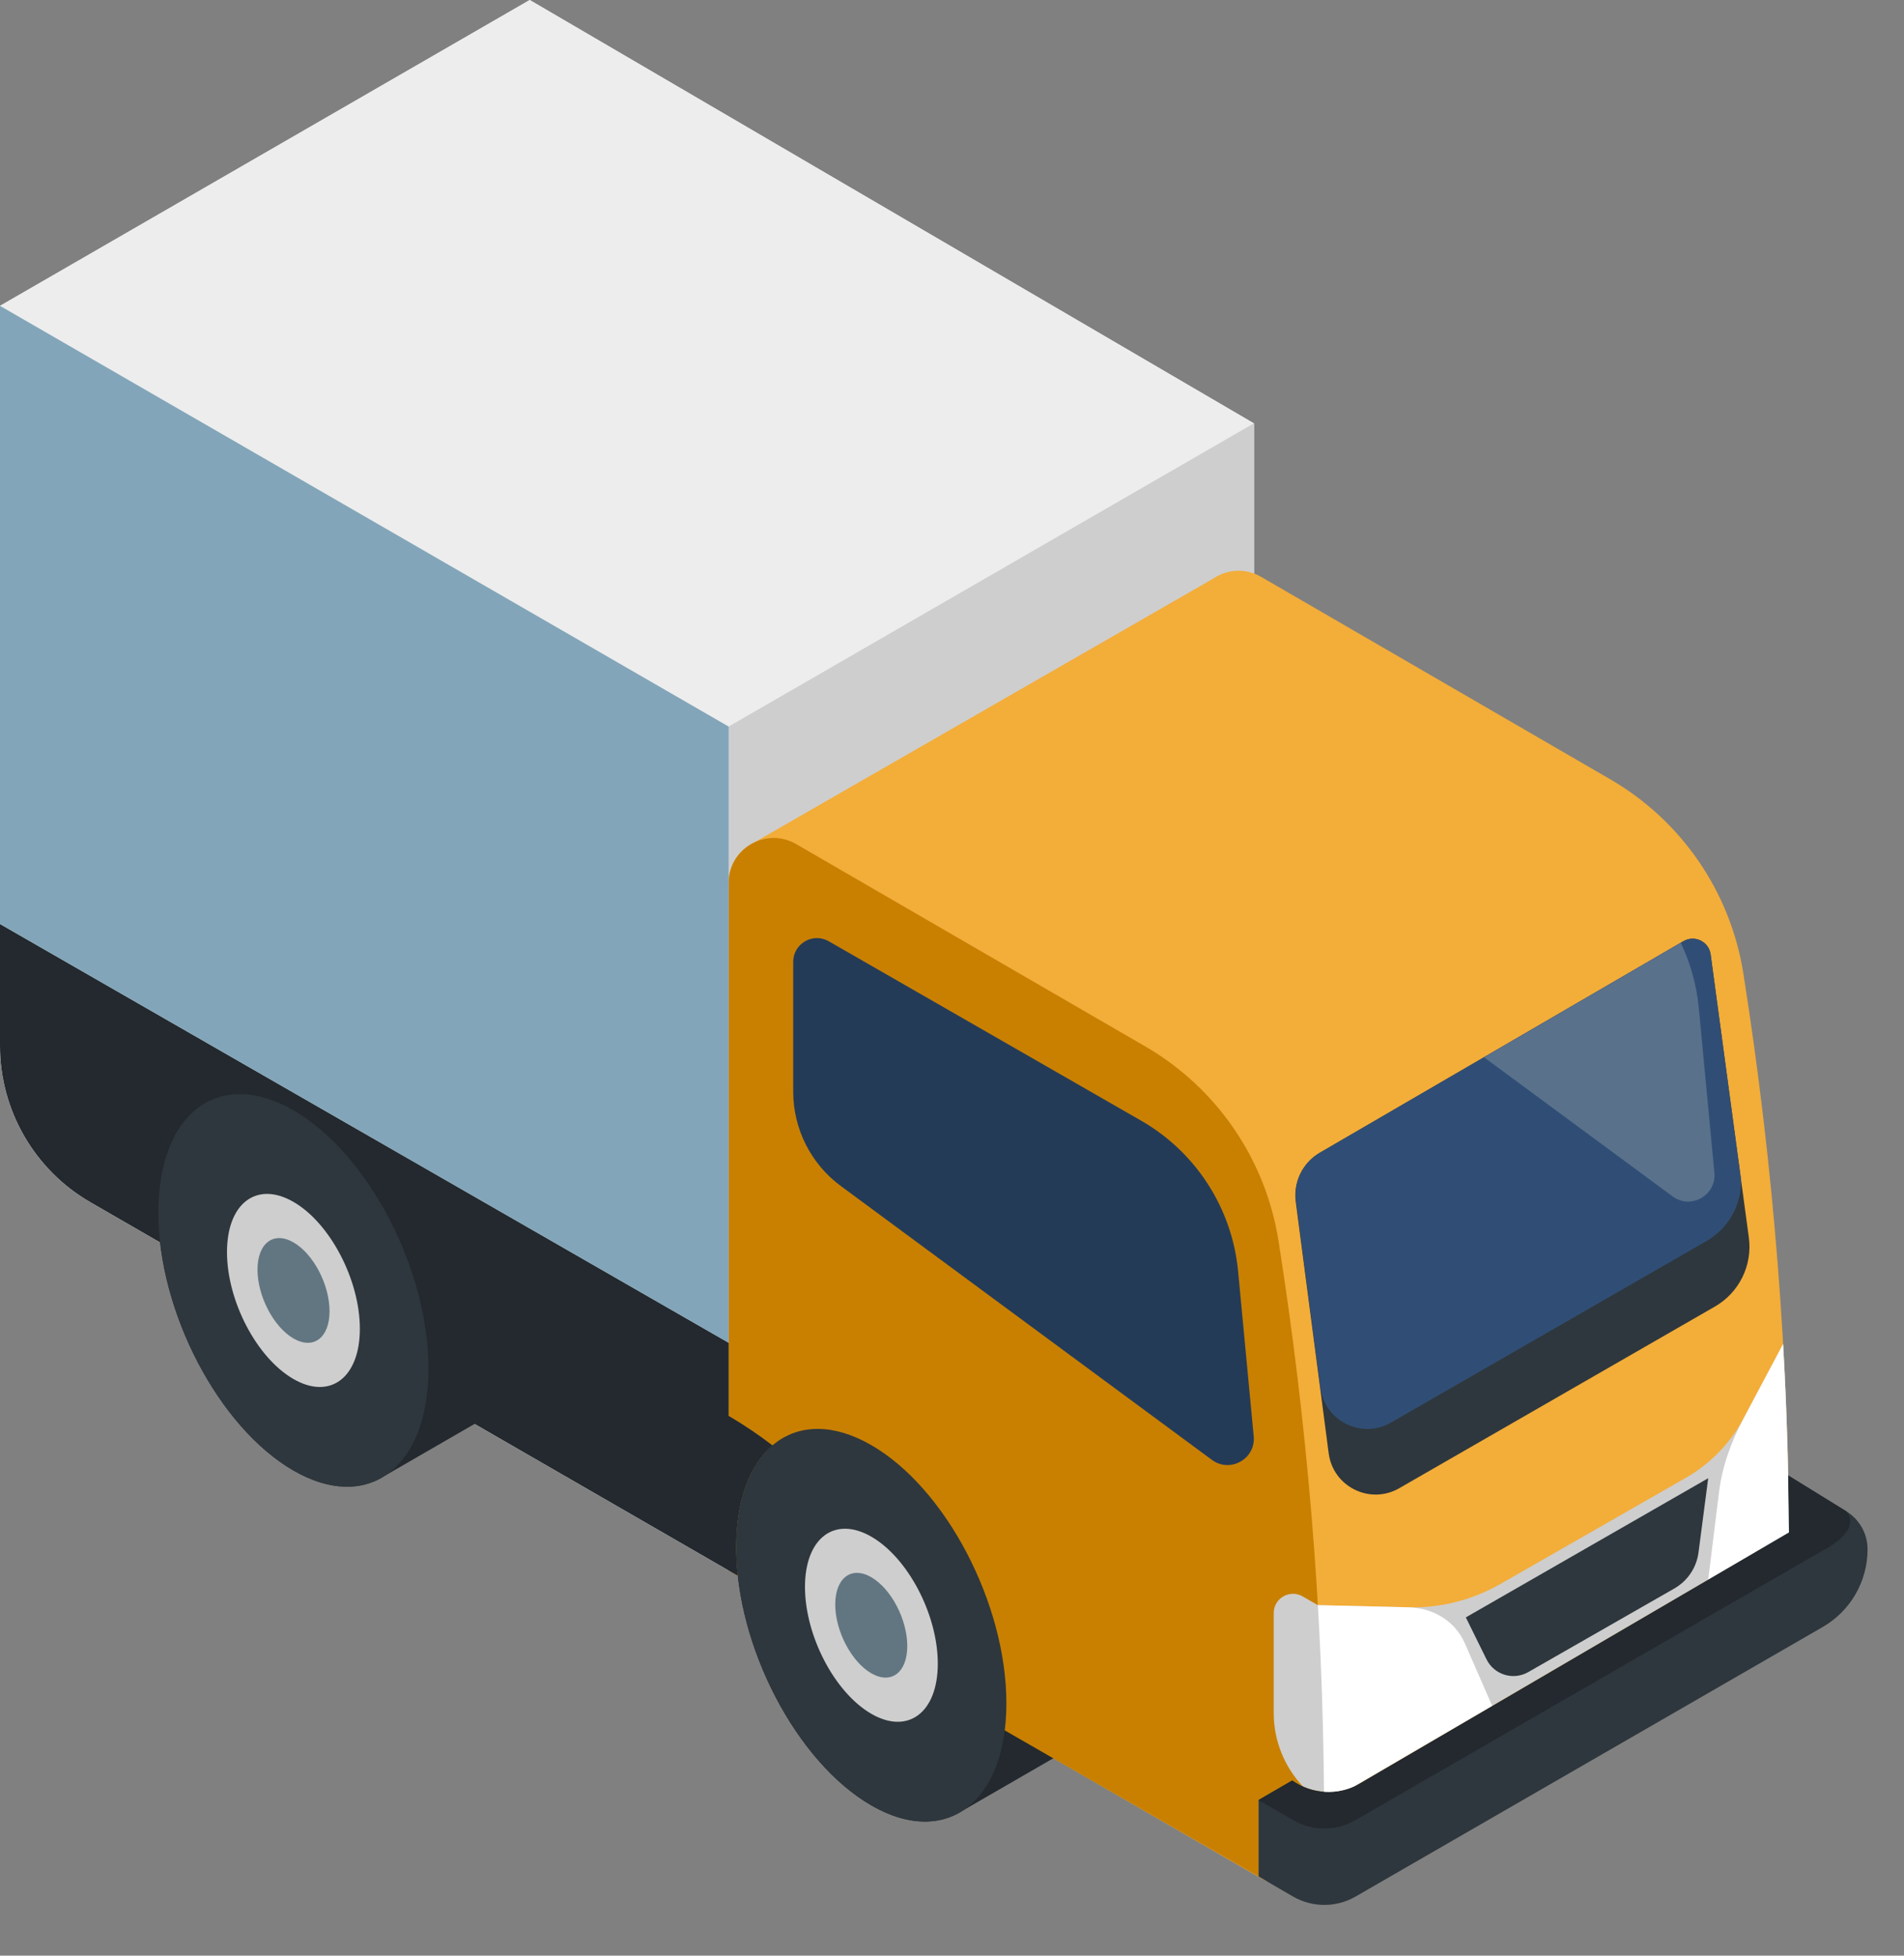 <svg width="37" height="38" viewBox="0 0 37 38" fill="none" xmlns="http://www.w3.org/2000/svg">
<rect x="0" y="0" width="37" height="38" fill="#808080" stroke="none"/>
<path d="M10.294 0L0 5.943V20.319C0 21.574 0.67 22.733 1.756 23.36L14.16 30.516V27.511L24.366 21.56V8.226L10.294 0Z" fill="#EDEDED"/>
<path d="M10.294 0L0 5.943V20.319C0 21.574 0.67 22.733 1.756 23.36L14.16 30.516V27.511L24.366 21.56V8.226L10.294 0Z" fill="#EDEDED"/>
<path d="M14.159 14.118L24.366 8.226V21.56L14.159 27.512V14.118Z" fill="#CECECE"/>
<path d="M33.878 18.914C33.628 17.331 32.677 15.945 31.29 15.141L24.507 11.209C24.197 11.029 23.845 11.064 23.584 11.238L14.656 16.37C14.37 16.507 14.159 16.796 14.159 17.159V30.516L24.529 36.51C24.799 36.665 25.101 36.645 25.336 36.508L34.353 31.326C34.362 31.32 34.371 31.315 34.38 31.31C34.607 31.173 34.769 30.926 34.769 30.623V30.253C34.769 26.456 34.471 22.665 33.878 18.914Z" fill="#F3AD39"/>
<path d="M11.082 26.593L7.86 24.327C7.386 23.142 6.597 22.089 5.702 21.573C4.252 20.736 3.077 21.624 3.077 23.558C3.077 25.49 4.252 27.736 5.702 28.573C6.389 28.97 7.014 28.979 7.482 28.673L11.082 26.593Z" fill="#23292E"/>
<path d="M36.292 30.104C36.292 29.804 36.137 29.525 35.882 29.368L34.322 28.405L34.326 30.035L26.43 34.653C26.017 34.895 25.501 34.872 25.111 34.594L24.454 34.975V36.46L25.122 36.848C25.499 37.068 25.965 37.069 26.343 36.851L35.425 31.611C35.962 31.299 36.292 30.725 36.292 30.104Z" fill="#2E373D"/>
<path d="M22.312 33.1L19.09 30.833C18.616 29.649 17.826 28.596 16.932 28.08C15.482 27.242 14.307 28.131 14.307 30.064C14.307 31.997 15.482 34.243 16.932 35.08C17.619 35.477 18.244 35.485 18.712 35.179L22.312 33.1Z" fill="#23292E"/>
<path d="M24.453 36.459V34.975L25.11 34.594C25.297 34.727 25.512 34.801 25.732 34.816C25.701 31.229 25.404 27.649 24.844 24.106C24.593 22.523 23.643 21.137 22.256 20.333L15.473 16.402C14.89 16.063 14.159 16.484 14.159 17.159V27.512C15.802 28.468 17.049 29.979 17.677 31.774L17.702 31.848C17.907 32.433 18.315 32.926 18.852 33.235L24.453 36.459Z" fill="#C98000"/>
<path d="M34.651 26.116L33.89 27.549C33.631 28.036 33.239 28.44 32.761 28.715L29.153 30.78C28.611 31.09 27.995 31.246 27.371 31.232L25.61 31.19V31.19V31.19L25.314 31.019C25.064 30.875 24.752 31.055 24.752 31.343V33.285C24.752 33.823 24.96 34.332 25.321 34.714C25.433 34.764 25.552 34.795 25.672 34.809C25.672 34.81 25.673 34.81 25.673 34.811C25.888 34.837 26.108 34.804 26.311 34.714L34.765 29.779C34.757 28.557 34.72 27.336 34.651 26.116Z" fill="#CECECE"/>
<path d="M25.18 23.351L25.82 28.238C25.905 28.889 26.623 29.244 27.191 28.917L33.326 25.387C33.797 25.116 34.057 24.587 33.985 24.048L33.242 18.545C33.209 18.296 32.933 18.161 32.716 18.287L25.648 22.398C25.314 22.592 25.13 22.968 25.18 23.351Z" fill="#2E373D"/>
<path d="M27.03 27.642L33.166 24.112C33.594 23.865 33.845 23.406 33.833 22.92L33.243 18.545C33.209 18.296 32.933 18.161 32.716 18.287L25.649 22.398C25.338 22.579 25.159 22.917 25.176 23.272L25.659 26.964C25.744 27.614 26.462 27.969 27.03 27.642Z" fill="#304E75"/>
<path d="M24.363 27.906L24.06 24.702C23.944 23.479 23.241 22.387 22.175 21.775L16.104 18.289C15.797 18.113 15.414 18.335 15.414 18.689V21.21C15.414 21.935 15.758 22.617 16.342 23.047L23.55 28.366C23.906 28.629 24.405 28.347 24.363 27.906Z" fill="#243B58"/>
<path d="M32.661 18.318L28.838 20.543L32.502 23.246C32.858 23.509 33.357 23.226 33.315 22.786L33.012 19.581C32.969 19.137 32.848 18.711 32.661 18.318Z" fill="#59718B"/>
<path d="M34.764 29.778C34.756 28.556 34.72 27.335 34.65 26.116L33.889 27.549C33.888 27.55 33.887 27.552 33.886 27.554C33.646 28.004 33.468 28.484 33.406 28.989L33.195 30.694L34.764 29.778Z" fill="white"/>
<path d="M28.485 31.427L33.195 28.723L33.007 30.164C32.969 30.459 32.795 30.718 32.536 30.866L29.698 32.49C29.407 32.657 29.035 32.543 28.887 32.242L28.485 31.427Z" fill="#2E373D"/>
<path d="M35.882 29.367L34.749 28.668C34.757 29.038 34.763 29.407 34.765 29.777L26.43 34.652C26.017 34.894 25.501 34.871 25.111 34.594L24.454 34.975L25.123 35.363C25.5 35.582 25.964 35.583 26.341 35.365L35.425 30.125C35.425 30.125 36.188 29.755 35.882 29.367Z" fill="#23292E"/>
<path d="M14.307 30.064C14.307 29.142 14.575 28.458 15.013 28.085C14.742 27.877 14.458 27.685 14.16 27.511V26.091L0 17.954V20.319C0 21.573 0.67 22.733 1.756 23.36L14.328 30.613L14.337 30.607C14.318 30.424 14.307 30.243 14.307 30.064Z" fill="#23292E"/>
<path d="M14.16 26.091V14.118L0 5.943V17.954L14.16 26.091Z" fill="#82A5B9"/>
<path d="M19.557 33.096C19.557 35.029 18.382 35.917 16.932 35.08C15.482 34.243 14.307 31.997 14.307 30.064C14.307 28.131 15.482 27.242 16.932 28.08C18.382 28.917 19.557 31.162 19.557 33.096Z" fill="#2E373D"/>
<path d="M18.224 32.325C18.224 33.276 17.646 33.712 16.933 33.301C16.22 32.889 15.643 31.785 15.643 30.835C15.643 29.884 16.22 29.448 16.933 29.859C17.646 30.271 18.224 31.375 18.224 32.325Z" fill="#CECECE"/>
<path d="M17.631 31.984C17.631 32.499 17.318 32.736 16.931 32.513C16.545 32.29 16.231 31.691 16.231 31.176C16.231 30.66 16.545 30.423 16.931 30.646C17.318 30.87 17.631 31.468 17.631 31.984Z" fill="#627681"/>
<path d="M8.327 26.589C8.327 28.522 7.152 29.41 5.702 28.573C4.252 27.736 3.077 25.49 3.077 23.558C3.077 21.624 4.252 20.736 5.702 21.573C7.152 22.41 8.327 24.656 8.327 26.589Z" fill="#2E373D"/>
<path d="M6.993 25.819C6.993 26.77 6.415 27.207 5.702 26.795C4.989 26.384 4.411 25.279 4.411 24.329C4.411 23.379 4.989 22.942 5.702 23.353C6.415 23.765 6.993 24.869 6.993 25.819Z" fill="#CECECE"/>
<path d="M6.404 25.478C6.404 25.994 6.091 26.231 5.704 26.008C5.317 25.784 5.004 25.186 5.004 24.67C5.004 24.154 5.317 23.918 5.704 24.141C6.091 24.364 6.404 24.963 6.404 25.478Z" fill="#627681"/>
<path d="M28.465 31.929C28.276 31.499 27.848 31.241 27.379 31.232C27.376 31.231 27.374 31.231 27.371 31.231L25.611 31.189L25.61 31.19C25.681 32.397 25.718 33.606 25.729 34.815C25.71 34.814 25.691 34.811 25.672 34.809C25.672 34.809 25.673 34.81 25.673 34.81C25.888 34.836 26.108 34.803 26.311 34.713L28.997 33.145L28.465 31.929Z" fill="white"/>
</svg>
